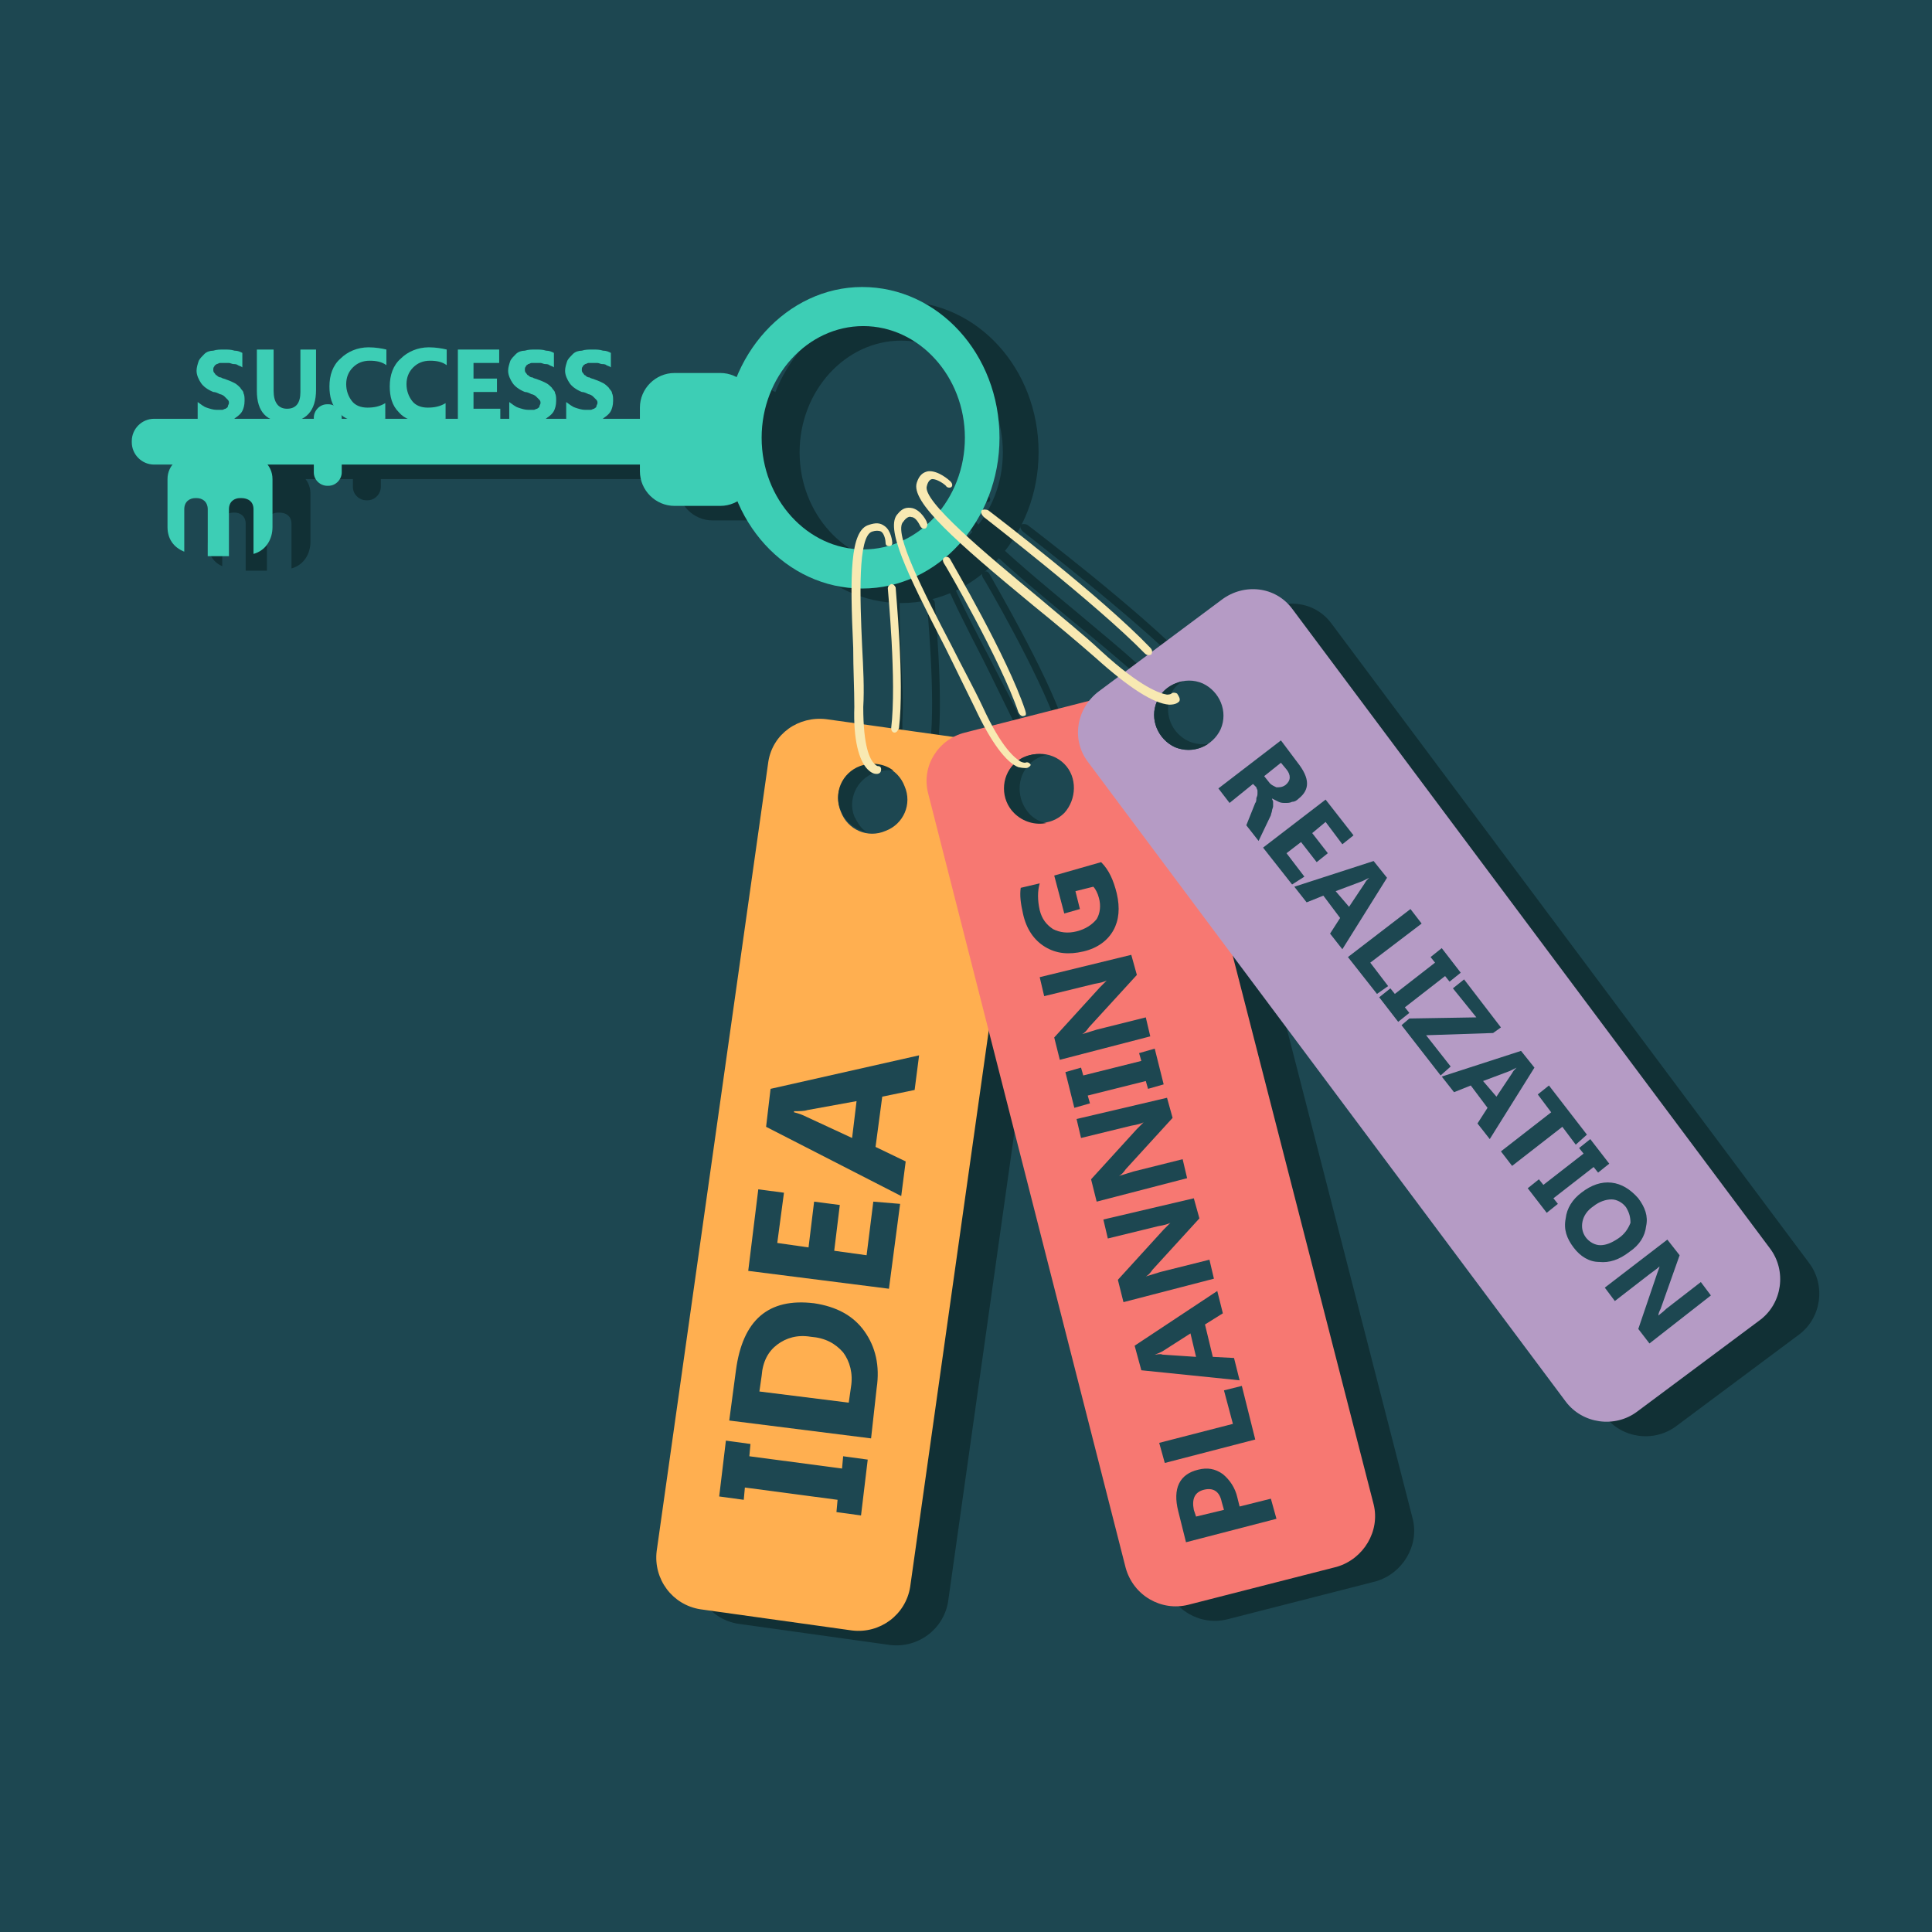 <?xml version="1.0" encoding="utf-8"?>
<!-- Generator: Adobe Illustrator 22.0.1, SVG Export Plug-In . SVG Version: 6.00 Build 0)  -->
<svg version="1.1" xmlns="http://www.w3.org/2000/svg" xmlns:xlink="http://www.w3.org/1999/xlink" x="0px" y="0px"
	 viewBox="0 0 173 173" style="enable-background:new 0 0 173 173;" xml:space="preserve">
<style type="text/css">
	.st0{fill:#1D4751;}
	.st1{fill:#113035;}
	.st2{fill:#3DCEB5;}
	.st3{fill:#FFAF50;}
	.st4{fill:#13353A;}
	.st5{fill:#F77872;}
	.st6{fill:#B59BC5;}
	.st7{fill:#F8E9B2;}
</style>
<g id="Layer_1">
	<g>
		<rect x="0" y="0" class="st0" width="173" height="173"/>
		<g>
			<g>
				<g>
					<path class="st1" d="M68.4,40.5C68.4,48,73.9,54,80.7,54c6.8,0,12.3-6.1,12.3-13.5c0-7.5-5.5-13.5-12.3-13.5
						C73.9,27,68.4,33.1,68.4,40.5z M71.6,40.5c0-5.5,4.1-10,9.1-10c5,0,9.1,4.5,9.1,10c0,5.5-4.1,10-9.1,10
						C75.7,50.5,71.6,46,71.6,40.5z"/>
					<path class="st1" d="M71,37.8c0-1.7-1.4-3.1-3.1-3.1h-4.1c-1.7,0-3.1,1.4-3.1,3.1v5.7c0,1.7,1.4,3.1,3.1,3.1h4.1
						c1.7,0,3.1-1.4,3.1-3.1V37.8z"/>
					<path class="st1" d="M64.6,40.8c0-1.1-0.9-2-2-2H17.3c-1.1,0-2,0.9-2,2v0.1c0,1.1,0.9,2,2,2h45.3C63.7,42.9,64.6,42,64.6,40.8
						L64.6,40.8z"/>
					<path class="st1" d="M34.1,38.7c0-0.7-0.6-1.2-1.2-1.2h-0.1c-0.7,0-1.2,0.6-1.2,1.2v4.9c0,0.7,0.6,1.2,1.2,1.2h0.1
						c0.7,0,1.2-0.6,1.2-1.2V38.7z"/>
					<g>
						<path class="st1" d="M20.9,42h4.5c1.3,0,2.4,0.9,2.4,2.2v4.3c0,1.1-0.6,2.1-1.7,2.4v-4c0-0.7-0.5-1-1.1-1h-0.1
							c-0.5,0-1,0.3-1,1v4.2H22v-4.2c0-0.7-0.5-1-1-1h-0.1c-0.5,0-1,0.3-1,1v3.8c-0.9-0.4-1.3-1.2-1.3-2.2v-4.3
							C18.5,42.9,19.6,42,20.9,42z"/>
					</g>
				</g>
				<g>
					<path class="st1" d="M72.3,69.5c0.4-2.5,2.7-4.1,5.2-3.8L91,67.6c2.5,0.4,4.3,2.5,3.9,5l-10,70.8c-0.4,2.5-2.7,4.2-5.2,3.9
						l-13.6-1.9c-2.5-0.4-4.2-2.7-3.9-5.2L72.3,69.5z"/>
					<g>
						<g>
							<path class="st1" d="M84.5,71.7c-0.6-1.6-2.4-2.4-4-1.7c-1.6,0.6-2.4,2.4-1.7,4c0.6,1.6,2.4,2.4,4,1.7
								C84.4,75.1,85.1,73.3,84.5,71.7z"/>
						</g>
						<g>
							<g>
								<g>
									<path class="st1" d="M81.7,70.5c0.6-0.2,1.2-0.3,1.7-0.2c-0.8-0.6-1.9-0.8-3-0.4c-1.6,0.6-2.4,2.4-1.7,4
										c0.4,1,1.3,1.7,2.3,1.9c-0.5-0.3-0.8-0.8-1.1-1.4C79.4,72.9,80.1,71.1,81.7,70.5z"/>
								</g>
							</g>
						</g>
					</g>
				</g>
				<g>
					<g>
						<path class="st1" d="M86.6,72.3c-0.6-2.4,0.9-4.8,3.3-5.4l13.3-3.4c2.4-0.6,4.9,0.7,5.5,3.2l17.8,69.3
							c0.6,2.4-0.9,4.9-3.3,5.6l-13.3,3.4c-2.4,0.6-4.9-0.8-5.6-3.3L86.6,72.3z"/>
					</g>
					<g>
						<g>
							<path class="st1" d="M98.7,69.7c-1.2-1.2-3.2-1.2-4.4,0c-1.2,1.2-1.2,3.2,0,4.4c1.2,1.2,3.2,1.2,4.4,0
								C99.9,72.9,99.9,70.9,98.7,69.7z"/>
						</g>
						<g>
							<g>
								<g>
									<path class="st1" d="M95.7,69.7c0.4-0.4,1-0.7,1.5-0.8c-1-0.2-2.1,0-2.9,0.8c-1.2,1.2-1.2,3.2,0,4.4
										c0.8,0.8,1.9,1.1,2.9,0.9c-0.6-0.1-1.1-0.4-1.5-0.8C94.4,72.8,94.5,70.9,95.7,69.7z"/>
								</g>
							</g>
						</g>
					</g>
				</g>
				<g>
					<g>
						<path class="st1" d="M100.9,69.5c-1.5-2-1-4.8,1-6.3l11-8.2c2-1.5,4.8-1.2,6.3,0.8l42.8,57.3c1.5,2,1.1,4.9-0.9,6.4l-11,8.2
							c-2,1.5-4.9,1.1-6.4-0.9L100.9,69.5z"/>
					</g>
					<g>
						<g>
							<path class="st1" d="M111.1,62.5c-1.6-0.7-3.4,0.1-4.1,1.6c-0.7,1.6,0.1,3.4,1.6,4.1c1.6,0.7,3.4-0.1,4.1-1.6
								C113.4,65,112.7,63.2,111.1,62.5z"/>
						</g>
						<g>
							<g>
								<g>
									<path class="st1" d="M108.3,63.6c0.2-0.6,0.6-1,1.1-1.3c-1,0.2-1.9,0.8-2.3,1.8c-0.7,1.6,0.1,3.4,1.6,4.1
										c1,0.4,2.1,0.3,3-0.3c-0.6,0.1-1.2,0-1.7-0.2C108.4,67,107.6,65.2,108.3,63.6z"/>
								</g>
							</g>
						</g>
					</g>
				</g>
				<path class="st1" d="M82,70.6c-0.1,0-0.4,0-0.8-0.4c-0.8-0.8-1.3-2.7-1.2-5.6c0-1.6-0.1-3.4-0.1-5.3c-0.3-6.5-0.3-10.5,1.4-11
					c0.6-0.2,1-0.2,1.4,0.1c0.6,0.4,0.7,1.4,0.7,1.5c0,0.2-0.1,0.3-0.3,0.3c-0.2,0-0.3-0.1-0.3-0.3c0-0.2-0.1-0.8-0.4-1
					c-0.2-0.1-0.5-0.1-0.8,0c0,0,0,0,0,0c-1.3,0.4-1.1,5.9-0.9,10.3c0.1,1.9,0.2,3.8,0.1,5.4c0,3.6,0.6,4.7,1,5.1
					C81.8,70,82,70,82,70l0,0c0.2,0,0.3,0.1,0.3,0.3C82.3,70.5,82.2,70.6,82,70.6C82,70.6,82,70.6,82,70.6z"/>
				<path class="st1" d="M83.6,66.9C83.6,66.9,83.5,66.9,83.6,66.9c-0.2,0-0.3-0.2-0.3-0.4C83.8,62.4,83,54.1,83,54
					c0-0.2,0.1-0.3,0.3-0.4c0.2,0,0.3,0.1,0.4,0.3c0,0.3,0.8,8.4,0.3,12.6C83.9,66.7,83.7,66.9,83.6,66.9z"/>
				<path class="st1" d="M95.6,70c-0.1,0.1-0.4,0.1-0.9,0c-1.1-0.4-2.5-2.3-3.9-5.3c-0.8-1.6-1.7-3.5-2.7-5.5
					c-3.4-6.6-5.4-10.7-4.2-11.9c0.4-0.5,0.8-0.6,1.3-0.5c0.8,0.2,1.3,1.2,1.3,1.3c0.1,0.2,0,0.4-0.1,0.5c-0.2,0.1-0.4,0-0.5-0.2
					c-0.1-0.2-0.4-0.8-0.8-0.8c-0.2-0.1-0.5,0.1-0.7,0.4c0,0,0,0,0,0c-1,0.9,1.9,6.5,4.3,11.1c1,2,2,3.8,2.8,5.5
					c1.7,3.7,2.9,4.6,3.4,4.9c0.2,0.1,0.4,0.1,0.4,0.1h0c0.2-0.1,0.4,0,0.5,0.2C95.8,69.6,95.8,69.9,95.6,70
					C95.6,70,95.6,70,95.6,70z"/>
				<path class="st1" d="M95.2,65.4C95.2,65.4,95.2,65.4,95.2,65.4c-0.2,0.1-0.4-0.1-0.5-0.3c-1.6-4.7-6.6-13.3-6.7-13.4
					c-0.1-0.2-0.1-0.4,0.1-0.5c0.2-0.1,0.4,0,0.5,0.2c0.2,0.4,5.1,8.7,6.7,13.5C95.4,65.2,95.3,65.4,95.2,65.4z"/>
				<path class="st1" d="M109,64.1c-0.1,0.1-0.3,0.3-0.9,0.3c-1.4-0.1-3.6-1.5-6.6-4.2c-1.6-1.4-3.5-3-5.6-4.7
					c-6.9-5.7-11-9.3-10.4-11c0.2-0.6,0.5-0.9,1-1c0.9-0.1,1.9,0.8,2,0.9c0.2,0.2,0.2,0.4,0.1,0.5c-0.1,0.1-0.4,0.1-0.5-0.1
					c-0.2-0.2-0.8-0.6-1.2-0.6c-0.2,0-0.4,0.2-0.5,0.6c0,0,0,0,0,0c-0.5,1.3,5.3,6.1,10,10c2,1.7,4,3.3,5.6,4.8
					c3.6,3.3,5.3,3.8,5.9,3.9c0.3,0,0.4-0.1,0.4-0.1l0,0c0.1-0.1,0.3-0.1,0.5,0C109.1,63.7,109.2,63.9,109,64.1
					C109.1,64.1,109,64.1,109,64.1z"/>
				<path class="st1" d="M106.6,59.9C106.6,59.9,106.6,59.9,106.6,59.9c-0.2,0.1-0.4,0.1-0.6-0.1c-4.4-4.5-14.3-12.1-14.4-12.2
					c-0.2-0.2-0.3-0.4-0.2-0.6c0.1-0.1,0.4-0.1,0.6,0c0.4,0.3,10.1,7.7,14.5,12.3C106.6,59.5,106.7,59.7,106.6,59.9z"/>
			</g>
		</g>
		<g>
			<path class="st2" d="M17.7,37.5V36c0.3,0.2,0.5,0.4,0.8,0.5c0.3,0.1,0.6,0.2,0.9,0.2c0.2,0,0.3,0,0.5,0c0.1,0,0.2-0.1,0.3-0.1
				c0.1-0.1,0.2-0.1,0.2-0.2c0-0.1,0.1-0.2,0.1-0.3c0-0.1,0-0.2-0.1-0.3c-0.1-0.1-0.2-0.2-0.3-0.3c-0.1-0.1-0.3-0.2-0.4-0.2
				c-0.2-0.1-0.4-0.2-0.6-0.2c-0.5-0.2-0.9-0.5-1.1-0.8c-0.2-0.3-0.4-0.7-0.4-1.1c0-0.3,0.1-0.6,0.2-0.9c0.1-0.2,0.3-0.4,0.5-0.6
				c0.2-0.2,0.5-0.3,0.8-0.3c0.3-0.1,0.6-0.1,1-0.1c0.3,0,0.6,0,0.9,0.1c0.3,0,0.5,0.1,0.7,0.2v1.3c-0.1-0.1-0.2-0.1-0.4-0.2
				c-0.1-0.1-0.3-0.1-0.4-0.1c-0.1,0-0.3-0.1-0.4-0.1c-0.1,0-0.3,0-0.4,0c-0.2,0-0.3,0-0.4,0c-0.1,0-0.2,0.1-0.3,0.1
				c-0.1,0.1-0.2,0.1-0.2,0.2c-0.1,0.1-0.1,0.2-0.1,0.3c0,0.1,0,0.2,0.1,0.3c0.1,0.1,0.1,0.2,0.2,0.2c0.1,0.1,0.2,0.2,0.4,0.2
				c0.1,0.1,0.3,0.1,0.5,0.2c0.3,0.1,0.5,0.2,0.7,0.3c0.2,0.1,0.4,0.3,0.5,0.4c0.1,0.2,0.3,0.3,0.3,0.5c0.1,0.2,0.1,0.4,0.1,0.7
				c0,0.4-0.1,0.7-0.2,0.9c-0.1,0.2-0.3,0.4-0.6,0.6c-0.2,0.2-0.5,0.3-0.8,0.3c-0.3,0.1-0.6,0.1-1,0.1c-0.4,0-0.7,0-1-0.1
				C18.2,37.7,17.9,37.6,17.7,37.5z"/>
			<path class="st2" d="M28.3,34.9c0,1.9-0.9,2.9-2.7,2.9c-1.7,0-2.6-0.9-2.6-2.8v-3.7h1.5V35c0,1,0.4,1.6,1.2,1.6
				c0.8,0,1.2-0.5,1.2-1.5v-3.8h1.4V34.9z"/>
			<path class="st2" d="M34.4,37.5c-0.5,0.2-1.1,0.3-1.8,0.3c-1,0-1.8-0.3-2.3-0.9c-0.6-0.6-0.8-1.4-0.8-2.3c0-1,0.3-1.9,1-2.5
				c0.6-0.6,1.5-1,2.5-1c0.6,0,1.2,0.1,1.6,0.2v1.4c-0.4-0.3-0.9-0.4-1.5-0.4c-0.6,0-1.1,0.2-1.5,0.6c-0.4,0.4-0.6,0.9-0.6,1.5
				c0,0.6,0.2,1.1,0.5,1.5c0.3,0.4,0.8,0.6,1.4,0.6c0.6,0,1.1-0.1,1.6-0.4V37.5z"/>
			<path class="st2" d="M39.8,37.5c-0.5,0.2-1.1,0.3-1.8,0.3c-1,0-1.8-0.3-2.3-0.9c-0.6-0.6-0.8-1.4-0.8-2.3c0-1,0.3-1.9,1-2.5
				c0.6-0.6,1.5-1,2.5-1c0.6,0,1.2,0.1,1.6,0.2v1.4c-0.4-0.3-0.9-0.4-1.5-0.4c-0.6,0-1.1,0.2-1.5,0.6c-0.4,0.4-0.6,0.9-0.6,1.5
				c0,0.6,0.2,1.1,0.5,1.5c0.3,0.4,0.8,0.6,1.4,0.6c0.6,0,1.1-0.1,1.6-0.4V37.5z"/>
			<path class="st2" d="M44.8,37.7H41v-6.4h3.7v1.2h-2.3v1.4h2.1v1.2h-2.1v1.5h2.4V37.7z"/>
			<path class="st2" d="M45.6,37.5V36c0.3,0.2,0.5,0.4,0.8,0.5c0.3,0.1,0.6,0.2,0.9,0.2c0.2,0,0.3,0,0.5,0c0.1,0,0.2-0.1,0.3-0.1
				c0.1-0.1,0.2-0.1,0.2-0.2c0-0.1,0.1-0.2,0.1-0.3c0-0.1,0-0.2-0.1-0.3c-0.1-0.1-0.2-0.2-0.3-0.3c-0.1-0.1-0.3-0.2-0.4-0.2
				c-0.2-0.1-0.4-0.2-0.6-0.2c-0.5-0.2-0.9-0.5-1.1-0.8c-0.2-0.3-0.4-0.7-0.4-1.1c0-0.3,0.1-0.6,0.2-0.9c0.1-0.2,0.3-0.4,0.5-0.6
				c0.2-0.2,0.5-0.3,0.8-0.3c0.3-0.1,0.6-0.1,1-0.1c0.3,0,0.6,0,0.9,0.1c0.3,0,0.5,0.1,0.7,0.2v1.3c-0.1-0.1-0.2-0.1-0.4-0.2
				c-0.1-0.1-0.3-0.1-0.4-0.1c-0.1,0-0.3-0.1-0.4-0.1c-0.1,0-0.3,0-0.4,0c-0.2,0-0.3,0-0.4,0c-0.1,0-0.2,0.1-0.3,0.1
				c-0.1,0.1-0.2,0.1-0.2,0.2c-0.1,0.1-0.1,0.2-0.1,0.3c0,0.1,0,0.2,0.1,0.3c0.1,0.1,0.1,0.2,0.2,0.2c0.1,0.1,0.2,0.2,0.4,0.2
				c0.1,0.1,0.3,0.1,0.5,0.2c0.3,0.1,0.5,0.2,0.7,0.3c0.2,0.1,0.4,0.3,0.5,0.4c0.1,0.2,0.3,0.3,0.3,0.5c0.1,0.2,0.1,0.4,0.1,0.7
				c0,0.4-0.1,0.7-0.2,0.9c-0.1,0.2-0.3,0.4-0.6,0.6c-0.2,0.2-0.5,0.3-0.8,0.3c-0.3,0.1-0.6,0.1-1,0.1c-0.4,0-0.7,0-1-0.1
				C46.1,37.7,45.8,37.6,45.6,37.5z"/>
			<path class="st2" d="M50.7,37.5V36c0.3,0.2,0.5,0.4,0.8,0.5c0.3,0.1,0.6,0.2,0.9,0.2c0.2,0,0.3,0,0.5,0c0.1,0,0.2-0.1,0.3-0.1
				c0.1-0.1,0.2-0.1,0.2-0.2c0-0.1,0.1-0.2,0.1-0.3c0-0.1,0-0.2-0.1-0.3c-0.1-0.1-0.2-0.2-0.3-0.3c-0.1-0.1-0.3-0.2-0.4-0.2
				c-0.2-0.1-0.4-0.2-0.6-0.2c-0.5-0.2-0.9-0.5-1.1-0.8c-0.2-0.3-0.4-0.7-0.4-1.1c0-0.3,0.1-0.6,0.2-0.9c0.1-0.2,0.3-0.4,0.5-0.6
				c0.2-0.2,0.5-0.3,0.8-0.3c0.3-0.1,0.6-0.1,1-0.1c0.3,0,0.6,0,0.9,0.1c0.3,0,0.5,0.1,0.7,0.2v1.3c-0.1-0.1-0.2-0.1-0.4-0.2
				c-0.1-0.1-0.3-0.1-0.4-0.1c-0.1,0-0.3-0.1-0.4-0.1s-0.3,0-0.4,0c-0.2,0-0.3,0-0.4,0c-0.1,0-0.2,0.1-0.3,0.1
				c-0.1,0.1-0.2,0.1-0.2,0.2c-0.1,0.1-0.1,0.2-0.1,0.3c0,0.1,0,0.2,0.1,0.3c0.1,0.1,0.1,0.2,0.2,0.2c0.1,0.1,0.2,0.2,0.4,0.2
				c0.1,0.1,0.3,0.1,0.5,0.2c0.3,0.1,0.5,0.2,0.7,0.3c0.2,0.1,0.4,0.3,0.5,0.4c0.1,0.2,0.3,0.3,0.3,0.5c0.1,0.2,0.1,0.4,0.1,0.7
				c0,0.4-0.1,0.7-0.2,0.9c-0.1,0.2-0.3,0.4-0.6,0.6c-0.2,0.2-0.5,0.3-0.8,0.3c-0.3,0.1-0.6,0.1-1,0.1c-0.4,0-0.7,0-1-0.1
				C51.2,37.7,50.9,37.6,50.7,37.5z"/>
		</g>
		<g>
			<g>
				<path class="st2" d="M64.9,39.2c0,7.5,5.5,13.5,12.3,13.5c6.8,0,12.3-6.1,12.3-13.5c0-7.5-5.5-13.5-12.3-13.5
					C70.5,25.7,64.9,31.8,64.9,39.2z M68.2,39.2c0-5.5,4.1-10,9.1-10c5,0,9.1,4.5,9.1,10c0,5.5-4.1,10-9.1,10
					C72.3,49.2,68.2,44.7,68.2,39.2z"/>
				<path class="st2" d="M67.6,36.5c0-1.7-1.4-3.1-3.1-3.1h-4.1c-1.7,0-3.1,1.4-3.1,3.1v5.7c0,1.7,1.4,3.1,3.1,3.1h4.1
					c1.7,0,3.1-1.4,3.1-3.1V36.5z"/>
				<path class="st2" d="M61.1,39.5c0-1.1-0.9-2-2-2H13.8c-1.1,0-2,0.9-2,2v0.1c0,1.1,0.9,2,2,2h45.3C60.2,41.6,61.1,40.7,61.1,39.5
					L61.1,39.5z"/>
				<path class="st2" d="M30.6,37.4c0-0.7-0.6-1.2-1.2-1.2h-0.1c-0.7,0-1.2,0.6-1.2,1.2v4.9c0,0.7,0.6,1.2,1.2,1.2h0.1
					c0.7,0,1.2-0.6,1.2-1.2V37.4z"/>
				<g>
					<path class="st2" d="M17.5,40.7h4.5c1.3,0,2.4,0.9,2.4,2.2v4.3c0,1.1-0.6,2.1-1.7,2.4v-4c0-0.7-0.5-1-1.1-1h-0.1
						c-0.5,0-1,0.3-1,1v4.2h-1.9v-4.2c0-0.7-0.5-1-1-1h-0.1c-0.5,0-1,0.3-1,1v3.8C15.5,49,15,48.2,15,47.2v-4.3
						C15,41.6,16.1,40.7,17.5,40.7z"/>
				</g>
			</g>
			<g>
				<path class="st3" d="M68.8,68.2c0.4-2.5,2.7-4.1,5.2-3.8l13.6,1.9c2.5,0.4,4.3,2.5,3.9,5l-10,70.8c-0.4,2.5-2.7,4.2-5.2,3.9
					l-13.6-1.9c-2.5-0.4-4.2-2.7-3.9-5.2L68.8,68.2z"/>
				<g>
					<path class="st0" d="M81,70.4c-0.6-1.6-2.4-2.4-4-1.7c-1.6,0.6-2.4,2.4-1.7,4c0.6,1.6,2.4,2.4,4,1.7C80.9,73.8,81.7,72,81,70.4
						z"/>
					<g>
						<g>
							<g>
								<path class="st4" d="M78.3,69.2c0.6-0.2,1.2-0.3,1.7-0.2c-0.8-0.6-1.9-0.8-3-0.4c-1.6,0.6-2.4,2.4-1.7,4
									c0.4,1,1.3,1.7,2.3,1.9c-0.5-0.3-0.8-0.8-1.1-1.4C75.9,71.6,76.7,69.8,78.3,69.2z"/>
							</g>
						</g>
					</g>
				</g>
			</g>
			<g>
				<path class="st5" d="M83.1,71c-0.6-2.4,0.9-4.8,3.3-5.4l13.3-3.4c2.4-0.6,4.9,0.7,5.5,3.2l17.8,69.3c0.6,2.4-0.9,4.9-3.3,5.6
					l-13.3,3.4c-2.4,0.6-4.9-0.8-5.6-3.3L83.1,71z"/>
				<g>
					<path class="st0" d="M95.3,68.4c-1.2-1.2-3.2-1.2-4.4,0c-1.2,1.2-1.2,3.2,0,4.4c1.2,1.2,3.2,1.2,4.4,0
						C96.4,71.6,96.5,69.6,95.3,68.4z"/>
					<g>
						<g>
							<g>
								<path class="st4" d="M92.2,68.4c0.4-0.4,1-0.7,1.5-0.8c-1-0.2-2.1,0-2.9,0.8c-1.2,1.2-1.2,3.2,0,4.4
									c0.8,0.8,1.9,1.1,2.9,0.9c-0.6-0.1-1.1-0.4-1.5-0.8C91,71.6,91,69.6,92.2,68.4z"/>
							</g>
						</g>
					</g>
				</g>
			</g>
			<g>
				<path class="st6" d="M97.4,68.2c-1.5-2-1-4.8,1-6.3l11-8.2c2-1.5,4.8-1.2,6.3,0.8l42.8,57.3c1.5,2,1.1,4.9-0.9,6.4l-11,8.2
					c-2,1.5-4.9,1.1-6.4-0.9L97.4,68.2z"/>
				<g>
					<path class="st0" d="M107.7,61.2c-1.6-0.7-3.4,0.1-4.1,1.6c-0.7,1.6,0.1,3.4,1.6,4.1c1.6,0.7,3.4-0.1,4.1-1.6
						C110,63.7,109.2,61.9,107.7,61.2z"/>
					<g>
						<g>
							<g>
								<path class="st4" d="M104.8,62.3c0.2-0.6,0.6-1,1.1-1.3c-1,0.2-1.9,0.8-2.3,1.8c-0.7,1.6,0.1,3.4,1.6,4.1
									c1,0.4,2.1,0.3,3-0.3c-0.6,0.1-1.2,0-1.7-0.2C104.9,65.7,104.2,63.9,104.8,62.3z"/>
							</g>
						</g>
					</g>
				</g>
			</g>
			<path class="st7" d="M78.5,69.3c-0.1,0-0.4,0-0.8-0.4c-0.8-0.8-1.3-2.7-1.2-5.6c0-1.6-0.1-3.4-0.1-5.3c-0.3-6.5-0.3-10.5,1.4-11
				c0.6-0.2,1-0.2,1.4,0.1c0.6,0.4,0.7,1.4,0.7,1.5c0,0.2-0.1,0.3-0.3,0.3c-0.2,0-0.3-0.1-0.3-0.3c0-0.2-0.1-0.8-0.4-1
				c-0.2-0.1-0.5-0.1-0.8,0c0,0,0,0,0,0c-1.3,0.4-1.1,5.9-0.9,10.3c0.1,1.9,0.2,3.8,0.1,5.4c0,3.6,0.6,4.7,1,5.1
				c0.2,0.2,0.3,0.2,0.3,0.2l0,0c0.2,0,0.3,0.1,0.3,0.3C78.9,69.2,78.7,69.3,78.5,69.3C78.6,69.3,78.5,69.3,78.5,69.3z"/>
			<path class="st7" d="M80.1,65.6C80.1,65.6,80.1,65.6,80.1,65.6c-0.2,0-0.3-0.2-0.3-0.4c0.5-4.1-0.3-12.4-0.3-12.5
				c0-0.2,0.1-0.3,0.3-0.4c0.2,0,0.3,0.1,0.4,0.3c0,0.3,0.8,8.4,0.3,12.6C80.4,65.4,80.3,65.6,80.1,65.6z"/>
			<path class="st7" d="M92.1,68.7c-0.1,0.1-0.4,0.1-0.9,0c-1.1-0.4-2.5-2.3-3.9-5.3c-0.8-1.6-1.7-3.5-2.7-5.5
				c-3.4-6.6-5.4-10.7-4.2-11.9c0.4-0.5,0.8-0.6,1.3-0.5c0.8,0.2,1.3,1.2,1.3,1.3c0.1,0.2,0,0.4-0.1,0.5c-0.2,0.1-0.4,0-0.5-0.2
				c-0.1-0.2-0.4-0.8-0.8-0.8c-0.2-0.1-0.5,0.1-0.7,0.4c0,0,0,0,0,0c-1,0.9,1.9,6.5,4.3,11.1c1,2,2,3.8,2.8,5.5
				c1.7,3.7,2.9,4.6,3.4,4.9c0.2,0.1,0.4,0.1,0.4,0.1h0c0.2-0.1,0.4,0,0.5,0.2C92.4,68.3,92.3,68.6,92.1,68.7
				C92.2,68.7,92.2,68.7,92.1,68.7z"/>
			<path class="st7" d="M91.7,64.1C91.7,64.1,91.7,64.1,91.7,64.1c-0.2,0.1-0.4-0.1-0.5-0.3c-1.6-4.7-6.6-13.3-6.7-13.4
				c-0.1-0.2-0.1-0.4,0.1-0.5c0.2-0.1,0.4,0,0.5,0.2c0.2,0.4,5.1,8.7,6.7,13.5C91.9,63.9,91.9,64.1,91.7,64.1z"/>
			<path class="st7" d="M105.6,62.8c-0.1,0.1-0.3,0.3-0.9,0.3c-1.4-0.1-3.6-1.5-6.6-4.2c-1.6-1.4-3.5-3-5.6-4.7
				c-6.9-5.7-11-9.3-10.4-11c0.2-0.6,0.5-0.9,1-1c0.9-0.1,1.9,0.8,2,0.9c0.2,0.2,0.2,0.4,0.1,0.5c-0.1,0.1-0.4,0.1-0.5-0.1
				c-0.2-0.2-0.8-0.6-1.2-0.6c-0.2,0-0.4,0.2-0.5,0.6c0,0,0,0,0,0c-0.5,1.3,5.3,6.1,10,10c2,1.7,4,3.3,5.6,4.8
				c3.6,3.3,5.3,3.8,5.9,3.9c0.3,0,0.4-0.1,0.4-0.1l0,0c0.1-0.1,0.3-0.1,0.5,0C105.6,62.4,105.7,62.6,105.6,62.8
				C105.6,62.8,105.6,62.8,105.6,62.8z"/>
			<path class="st7" d="M103.1,58.6C103.1,58.6,103.1,58.6,103.1,58.6c-0.2,0.1-0.4,0.1-0.6-0.1c-4.4-4.5-14.3-12.1-14.4-12.2
				c-0.2-0.2-0.3-0.4-0.2-0.6c0.1-0.1,0.4-0.1,0.6,0c0.4,0.3,10.1,7.7,14.5,12.3C103.2,58.2,103.2,58.4,103.1,58.6z"/>
		</g>
		<g>
			<g>
				<path class="st0" d="M65,129l2.2,0.3l-0.1,1.1l8.3,1.1l0.1-1.1l2.2,0.3l-0.6,5l-2.2-0.3l0.1-1.1l-8.3-1.1l-0.1,1.1l-2.2-0.3
					L65,129z"/>
				<path class="st0" d="M78,128.8l-12.7-1.6l0.6-4.5c0.6-4.5,2.9-6.5,7-6c2,0.3,3.5,1.1,4.5,2.5c1,1.4,1.4,3.1,1.1,5.1L78,128.8z
					 M68,124.6l8,1l0.2-1.4c0.2-1.2-0.1-2.3-0.7-3.1c-0.7-0.8-1.6-1.3-2.9-1.4c-1.2-0.2-2.2,0.1-3,0.7c-0.8,0.6-1.3,1.5-1.4,2.8
					L68,124.6z"/>
				<path class="st0" d="M80.6,107.8l-1,7.6L67,113.8l0.9-7.3l2.3,0.3l-0.6,4.5l2.8,0.4l0.5-4.1l2.3,0.3l-0.5,4.1l2.9,0.4l0.6-4.8
					L80.6,107.8z"/>
				<path class="st0" d="M82.3,94.5l-0.4,3.1L79,98.2l-0.6,4.5l2.7,1.3l-0.4,3.1l-12.1-6.2l0.4-3.4L82.3,94.5z M76.7,98.6l-4.4,0.8
					c-0.3,0.1-0.7,0.1-1.2,0.1l0,0.1c0.4,0.1,0.7,0.2,1.1,0.4l4.1,1.9L76.7,98.6z"/>
			</g>
		</g>
		<g>
			<g>
				<path class="st0" d="M111,134.9l2.8-0.7l0.5,1.8l-8.1,2.1l-0.7-2.8c-0.5-2,0.1-3.3,1.8-3.7c0.8-0.2,1.5-0.1,2.2,0.4
					c0.6,0.5,1.1,1.2,1.3,2.1L111,134.9z M107.1,135.8l2.5-0.6l-0.2-0.7c-0.2-1-0.8-1.3-1.6-1.1c-0.8,0.2-1.1,0.8-0.9,1.8
					L107.1,135.8z"/>
				<path class="st0" d="M111.2,124.1l1.2,4.8l-8.1,2.1l-0.5-1.8l6.6-1.7l-0.8-3L111.2,124.1z"/>
				<path class="st0" d="M109,115.6l0.5,2l-1.6,1l0.7,2.9l1.9,0.1l0.5,2l-8.8-0.9l-0.6-2.2L109,115.6z M106.6,119.4l-2.5,1.6
					c-0.2,0.1-0.4,0.2-0.7,0.3l0,0c0.2,0,0.5-0.1,0.7,0l3,0.2L106.6,119.4z"/>
				<path class="st0" d="M106.9,107.3l0.5,1.8l-4.2,4.6c-0.2,0.3-0.4,0.5-0.6,0.6l0,0c0.3-0.1,0.7-0.2,1.3-0.4l4.4-1.1l0.4,1.7
					l-8.1,2.1l-0.5-2l4.1-4.5c0.2-0.2,0.4-0.4,0.6-0.6l0,0c-0.2,0.1-0.5,0.2-1.1,0.3l-4.5,1.1l-0.4-1.7L106.9,107.3z"/>
				<path class="st0" d="M104.5,98.3l0.5,1.8l-4.2,4.6c-0.2,0.3-0.4,0.5-0.6,0.6l0,0c0.3-0.1,0.7-0.2,1.3-0.4l4.4-1.1l0.4,1.7
					l-8.1,2.1l-0.5-2l4.1-4.5c0.2-0.2,0.4-0.4,0.6-0.6l0,0c-0.2,0.1-0.5,0.2-1.1,0.3l-4.5,1.1l-0.4-1.7L104.5,98.3z"/>
				<path class="st0" d="M95.4,96l1.4-0.4l0.2,0.7l5.2-1.3l-0.2-0.7l1.4-0.4l0.8,3.2l-1.4,0.4l-0.2-0.7l-5.2,1.3l0.2,0.7l-1.4,0.4
					L95.4,96z"/>
				<path class="st0" d="M101.3,85.5l0.5,1.8L97.5,92c-0.2,0.3-0.4,0.5-0.6,0.6l0,0c0.3-0.1,0.7-0.2,1.3-0.4l4.4-1.1l0.4,1.7
					l-8.1,2.1l-0.5-2l4.1-4.5c0.2-0.2,0.4-0.4,0.6-0.6l0,0c-0.2,0.1-0.5,0.2-1.1,0.3l-4.5,1.1l-0.4-1.7L101.3,85.5z"/>
				<path class="st0" d="M98.6,77.2c0.7,0.7,1.1,1.6,1.4,2.8c0.3,1.3,0.2,2.4-0.3,3.3c-0.5,0.9-1.4,1.6-2.7,1.9
					c-1.3,0.3-2.4,0.2-3.4-0.4c-1-0.6-1.7-1.6-2-3c-0.2-0.9-0.3-1.6-0.2-2.3l1.7-0.4c-0.2,0.7-0.2,1.5,0,2.4
					c0.2,0.8,0.6,1.3,1.2,1.7c0.6,0.3,1.3,0.4,2.1,0.2c0.8-0.2,1.4-0.6,1.8-1.1c0.3-0.5,0.4-1.2,0.2-1.9c-0.1-0.4-0.3-0.8-0.5-1
					l-1.6,0.4l0.4,1.6l-1.4,0.4l-0.9-3.4L98.6,77.2z"/>
			</g>
		</g>
		<g>
			<g>
				<path class="st0" d="M112.7,75.3l-1.1-1.4l0.8-2c0.1-0.1,0.1-0.3,0.1-0.4c0-0.1,0.1-0.2,0.1-0.4c0-0.1,0-0.2,0-0.3
					c0-0.1-0.1-0.2-0.1-0.3l-0.3-0.3l-2.1,1.7l-1-1.3l5.6-4.3l1.5,2c1.1,1.4,1.1,2.4,0.1,3.2c-0.2,0.2-0.4,0.3-0.6,0.3
					c-0.2,0.1-0.4,0.1-0.6,0.1c-0.2,0-0.4,0-0.6-0.1c-0.2-0.1-0.4-0.2-0.6-0.3l0,0c0,0.1,0.1,0.2,0.1,0.3c0,0.1,0,0.3,0,0.4
					c0,0.1-0.1,0.3-0.1,0.4c0,0.1-0.1,0.3-0.1,0.4L112.7,75.3z M114.7,68.3l-1.5,1.2l0.4,0.5c0.2,0.3,0.5,0.4,0.7,0.5
					c0.3,0,0.5,0,0.8-0.2c0.5-0.4,0.5-0.9,0.1-1.4L114.7,68.3z"/>
				<path class="st0" d="M115.7,79.2l-2.6-3.3l5.6-4.3l2.5,3.2l-1,0.8l-1.5-2l-1.2,1l1.4,1.8l-1,0.8l-1.4-1.8l-1.3,1l1.6,2.1
					L115.7,79.2z"/>
				<path class="st0" d="M120.2,85l-1.1-1.4l0.9-1.4l-1.5-2l-1.5,0.6l-1.1-1.4l7.1-2.3l1.2,1.5L120.2,85z M120.8,81.2l1.4-2.1
					c0.1-0.2,0.2-0.3,0.4-0.5l0,0c-0.2,0.1-0.4,0.2-0.6,0.3l-2.4,0.9L120.8,81.2z"/>
				<path class="st0" d="M123.3,89l-2.6-3.3l5.6-4.3l1,1.3l-4.6,3.5l1.6,2.1L123.3,89z"/>
				<path class="st0" d="M130.8,87.1l-1,0.8l-0.4-0.5l-3.6,2.8l0.4,0.5l-1,0.8l-1.7-2.2l1-0.8l0.4,0.5l3.6-2.8l-0.4-0.5l1-0.8
					L130.8,87.1z"/>
				<path class="st0" d="M129,96.3l-3.5-4.5l0.7-0.6l6-0.1l-2.1-2.6l1-0.8l3.3,4.3l-0.7,0.5l-6,0.2l2.2,2.8L129,96.3z"/>
				<path class="st0" d="M133.4,102l-1.1-1.4l0.9-1.4l-1.5-2l-1.5,0.6l-1.1-1.4l7.1-2.3l1.2,1.5L133.4,102z M134,98.2l1.4-2.1
					c0.1-0.2,0.2-0.3,0.4-0.5l0,0c-0.2,0.1-0.4,0.2-0.6,0.3l-2.4,0.9L134,98.2z"/>
				<path class="st0" d="M141.1,102.5l-1.2-1.6l-4.5,3.5l-1-1.3l4.5-3.5l-1.2-1.6l1-0.8l3.4,4.4L141.1,102.5z"/>
				<path class="st0" d="M144.1,104.2l-1,0.8l-0.4-0.5l-3.6,2.8l0.4,0.5l-1,0.8l-1.7-2.2l1-0.8l0.4,0.5l3.6-2.8l-0.4-0.5l1-0.8
					L144.1,104.2z"/>
				<path class="st0" d="M140.9,111.7c-0.6-0.8-0.9-1.6-0.7-2.6c0.1-0.9,0.6-1.7,1.4-2.3c0.9-0.7,1.8-1,2.7-0.9
					c0.9,0.1,1.7,0.6,2.4,1.4c0.6,0.8,0.9,1.6,0.7,2.5c-0.1,0.9-0.6,1.7-1.5,2.3c-0.9,0.7-1.8,1-2.7,0.9
					C142.3,113,141.5,112.5,140.9,111.7z M145.6,108.1c-0.3-0.4-0.8-0.7-1.3-0.7c-0.5,0-1.1,0.2-1.6,0.6c-0.6,0.4-0.9,0.9-1,1.4
					c-0.1,0.5,0,1,0.3,1.4c0.3,0.4,0.8,0.7,1.3,0.7c0.5,0,1-0.2,1.6-0.6c0.6-0.4,0.9-0.9,1.1-1.4C146,109,145.9,108.6,145.6,108.1z"
					/>
				<path class="st0" d="M147.7,120.3l-1-1.3l1.7-5c0.1-0.3,0.2-0.5,0.2-0.6l0,0c-0.2,0.2-0.5,0.4-0.9,0.7l-3.1,2.4l-0.9-1.2
					l5.6-4.3l1.1,1.4l-1.7,4.8c-0.1,0.2-0.2,0.4-0.2,0.6l0,0c0.1-0.1,0.4-0.3,0.7-0.6l3.1-2.4l0.9,1.2L147.7,120.3z"/>
			</g>
		</g>
	</g>
</g>
<g id="Layer_2">
</g>
</svg>
